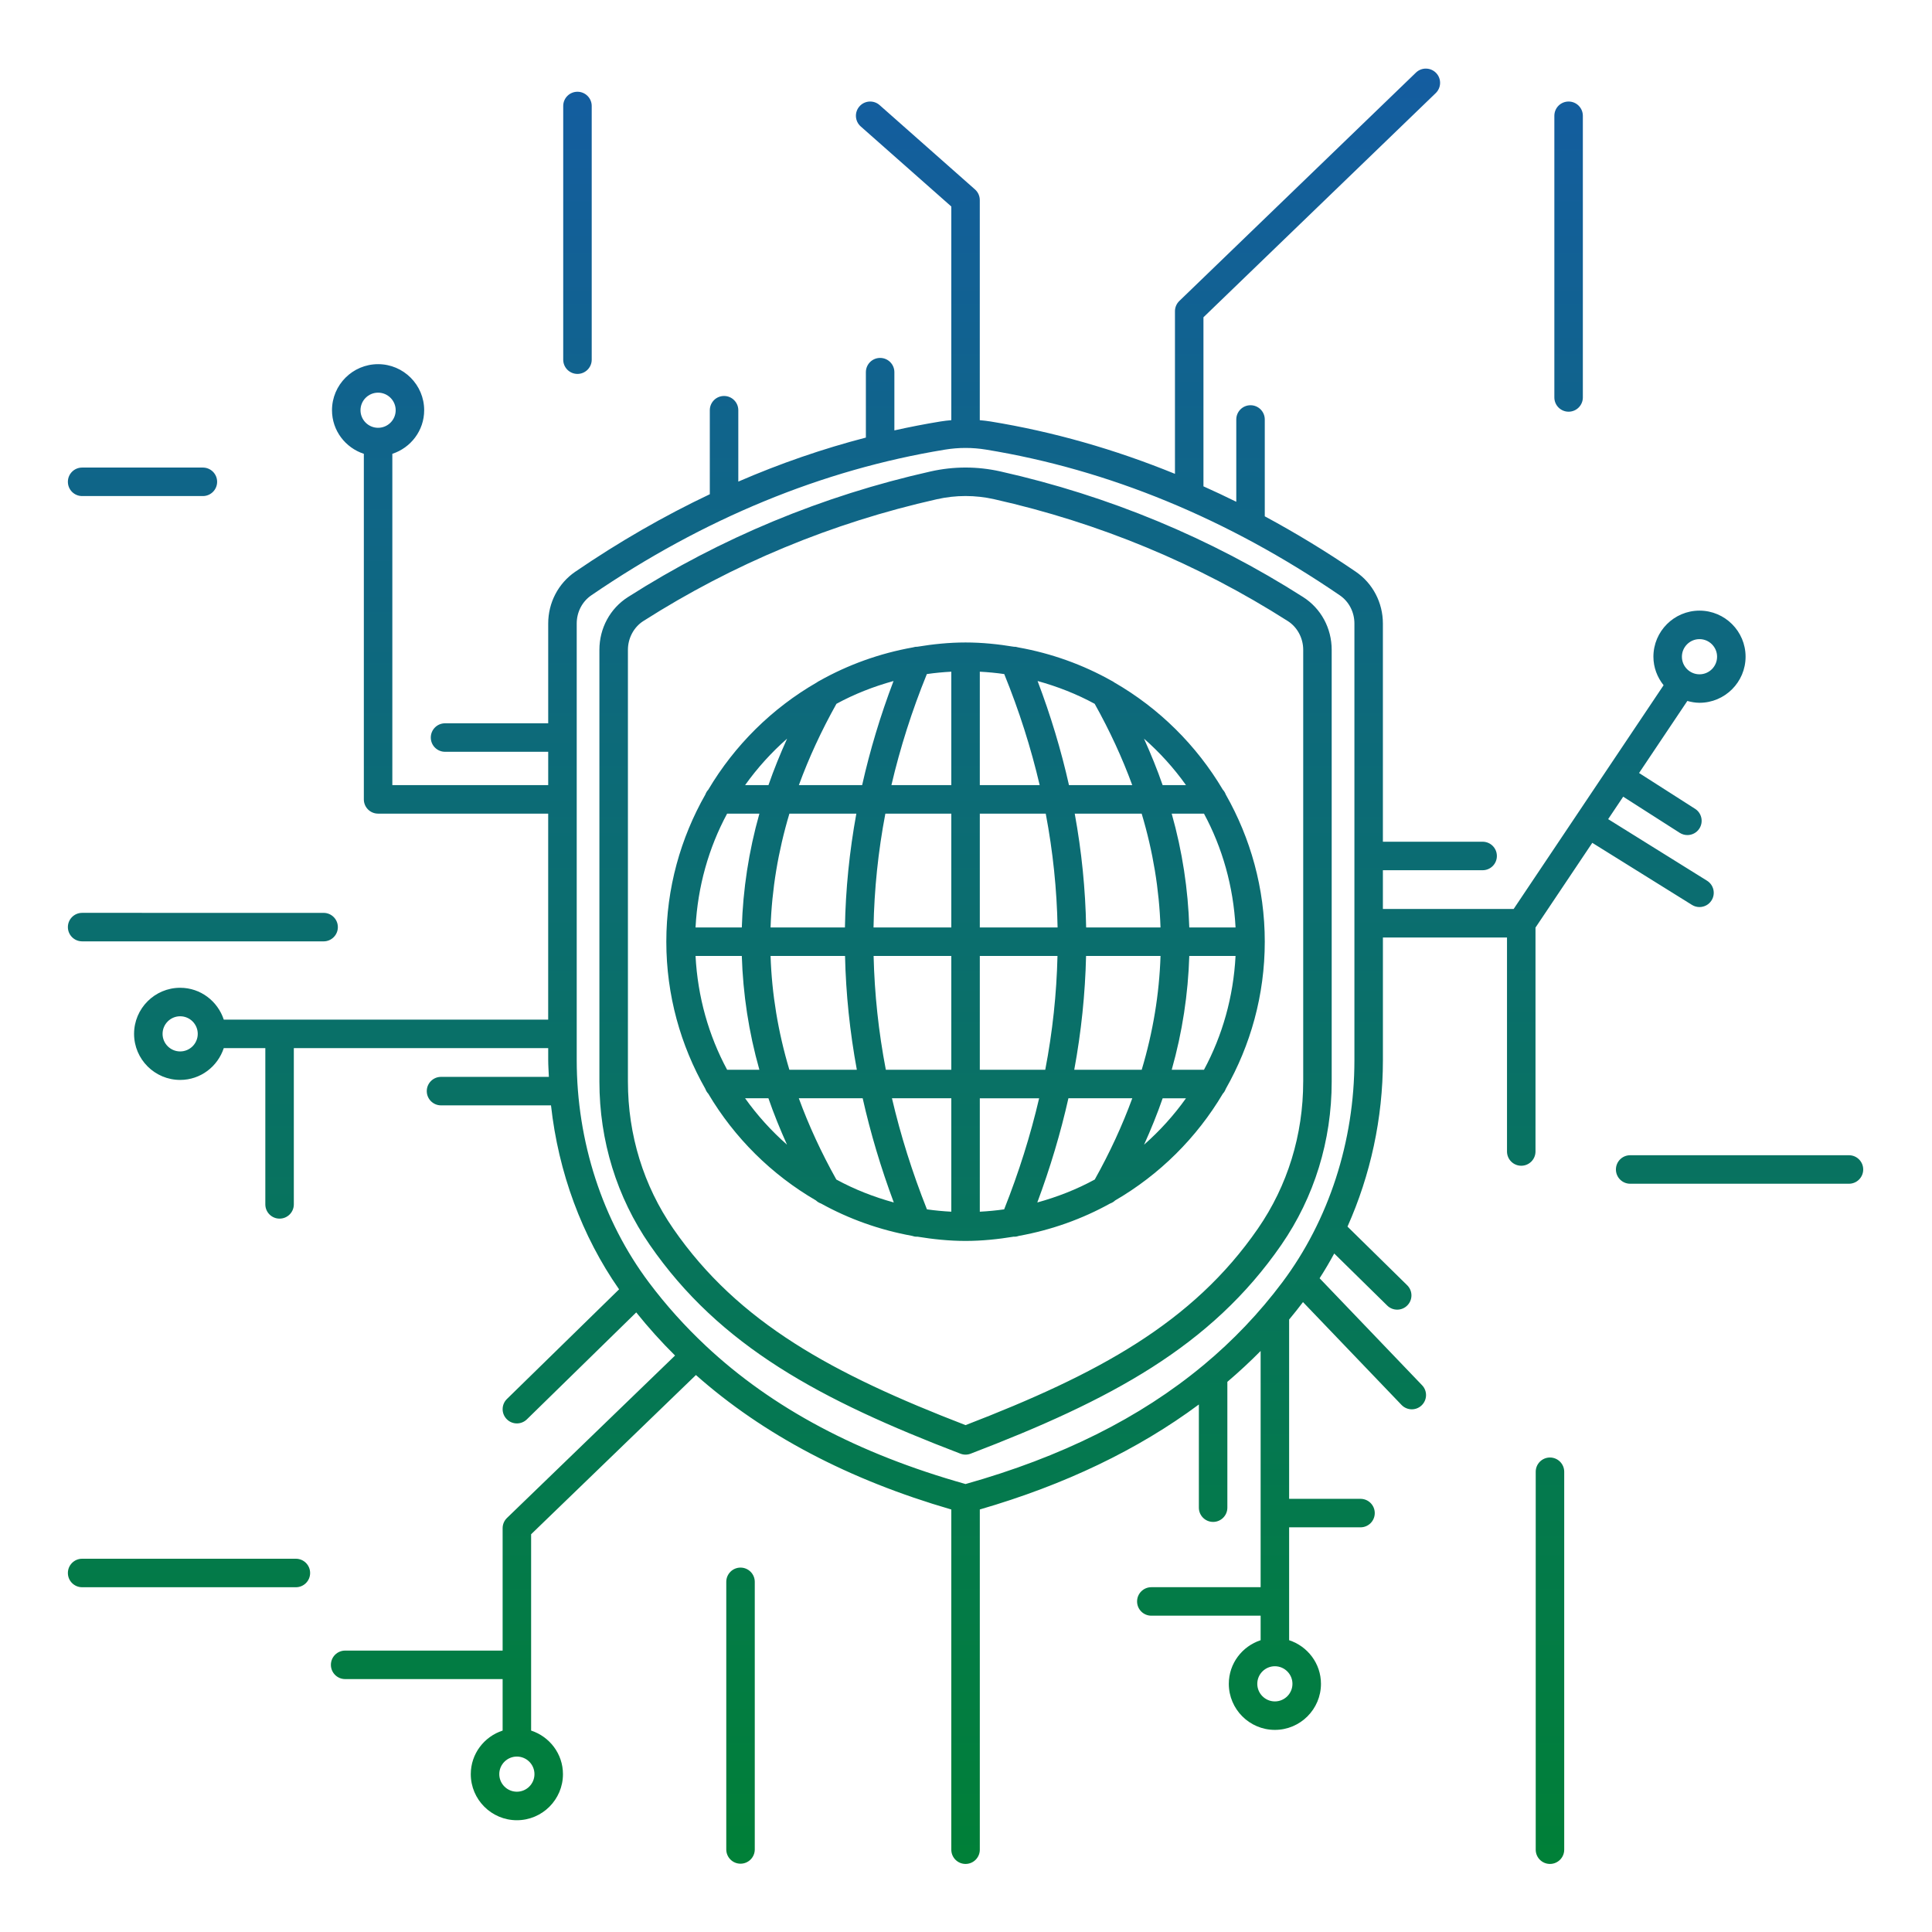 <svg xmlns="http://www.w3.org/2000/svg" xmlns:xlink="http://www.w3.org/1999/xlink" width="500" zoomAndPan="magnify" viewBox="0 0 375 375" height="500" preserveAspectRatio="xMidYMid meet" version="1.0"><defs><clipPath id="id1"><path d="M 13.039 13.039 L 361.789 13.039 L 361.789 361.789 L 13.039 361.789 Z M 13.039 13.039 " clip-rule="nonzero"/></clipPath><clipPath id="id2"><path d="M 237.355 153.285 C 232.242 144.66 224.984 137.473 216.293 132.465 C 216.133 132.328 215.949 132.238 215.766 132.145 C 210.223 129.027 204.113 126.816 197.637 125.66 C 197.367 125.582 197.09 125.523 196.805 125.535 C 193.738 125.031 190.617 124.703 187.414 124.703 C 184.211 124.703 181.09 125.031 178.027 125.535 C 177.738 125.523 177.465 125.582 177.191 125.66 C 170.703 126.82 164.59 129.035 159.035 132.16 C 158.863 132.25 158.695 132.336 158.543 132.461 C 149.848 137.469 142.59 144.656 137.473 153.285 C 137.223 153.551 137.039 153.863 136.91 154.211 C 132.109 162.656 129.332 172.395 129.332 182.781 C 129.332 193.172 132.109 202.91 136.91 211.355 C 137.035 211.703 137.223 212.016 137.473 212.281 C 142.555 220.852 149.758 228 158.383 233.008 C 158.664 233.281 159 233.473 159.359 233.602 C 164.777 236.605 170.73 238.734 177.027 239.879 C 177.316 239.98 177.621 240.047 177.938 240.047 C 177.965 240.047 177.996 240.031 178.023 240.031 C 181.086 240.531 184.211 240.863 187.414 240.863 C 190.613 240.863 193.738 240.531 196.801 240.031 C 196.832 240.031 196.859 240.047 196.887 240.047 C 197.199 240.047 197.504 239.98 197.797 239.879 C 204.094 238.738 210.047 236.605 215.469 233.602 C 215.828 233.469 216.164 233.281 216.445 233.008 C 225.07 228 232.27 220.852 237.355 212.281 C 237.605 212.016 237.789 211.703 237.918 211.355 C 242.715 202.91 245.492 193.172 245.492 182.781 C 245.492 172.395 242.715 162.656 237.918 154.211 C 237.789 153.863 237.602 153.551 237.355 153.285 Z M 233.691 207.641 L 227.43 207.641 C 229.508 200.285 230.609 192.918 230.84 185.547 L 239.82 185.547 C 239.402 193.504 237.27 201.004 233.691 207.641 Z M 201.34 233.398 C 203.852 226.656 205.863 219.91 207.379 213.172 L 219.777 213.172 C 217.848 218.441 215.426 223.699 212.492 228.945 C 209 230.852 205.25 232.32 201.34 233.398 Z M 190.18 235.191 L 190.18 213.176 L 201.695 213.176 C 200.02 220.355 197.762 227.547 194.906 234.734 C 193.352 234.957 191.773 235.105 190.18 235.191 Z M 179.918 234.734 C 177.062 227.543 174.805 220.355 173.129 213.172 L 184.648 213.172 L 184.648 235.188 C 183.051 235.105 181.473 234.957 179.918 234.734 Z M 162.332 228.945 C 159.398 223.699 156.977 218.441 155.047 213.172 L 167.445 213.172 C 168.961 219.91 170.969 226.656 173.484 233.398 C 169.574 232.32 165.824 230.852 162.332 228.945 Z M 135.004 185.547 L 143.984 185.547 C 144.215 192.918 145.316 200.285 147.395 207.641 L 141.137 207.641 C 137.555 201.004 135.422 193.504 135.004 185.547 Z M 141.133 157.926 L 147.398 157.926 C 145.32 165.281 144.215 172.648 143.984 180.016 L 135.004 180.016 C 135.422 172.066 137.555 164.562 141.133 157.926 Z M 173.434 132.184 C 170.883 138.891 168.859 145.629 167.34 152.395 L 155.059 152.395 C 156.988 147.121 159.414 141.859 162.352 136.609 C 165.82 134.719 169.551 133.258 173.434 132.184 Z M 184.648 130.375 L 184.648 152.395 L 173.023 152.395 C 174.711 145.176 176.992 137.984 179.902 130.836 C 181.465 130.609 183.047 130.461 184.648 130.375 Z M 194.922 130.836 C 197.832 137.984 200.113 145.176 201.801 152.395 L 190.18 152.395 L 190.18 130.375 C 191.781 130.461 193.359 130.609 194.922 130.836 Z M 212.477 136.609 C 215.414 141.859 217.836 147.121 219.77 152.395 L 207.488 152.395 C 205.969 145.629 203.941 138.891 201.395 132.184 C 205.277 133.258 209.004 134.719 212.477 136.609 Z M 210.82 180.016 C 210.688 172.629 209.945 165.266 208.605 157.926 L 221.598 157.926 C 223.801 165.281 225.008 172.648 225.254 180.016 Z M 184.648 185.547 L 184.648 207.641 L 171.941 207.641 C 170.523 200.266 169.742 192.898 169.566 185.547 Z M 169.551 180.016 C 169.688 172.629 170.449 165.262 171.848 157.926 L 184.648 157.926 L 184.648 180.016 Z M 190.18 185.547 L 205.258 185.547 C 205.086 192.898 204.301 200.266 202.883 207.641 L 190.18 207.641 Z M 190.18 180.016 L 190.18 157.926 L 202.977 157.926 C 204.371 165.262 205.137 172.629 205.277 180.016 Z M 166.215 157.926 C 164.875 165.266 164.133 172.633 164 180.016 L 149.566 180.016 C 149.812 172.645 151.023 165.277 153.223 157.926 Z M 149.566 185.547 L 164.02 185.547 C 164.188 192.898 164.953 200.266 166.312 207.641 L 153.215 207.641 C 151.016 200.285 149.809 192.918 149.566 185.547 Z M 208.512 207.641 C 209.871 200.266 210.637 192.898 210.805 185.547 L 225.258 185.547 C 225.016 192.918 223.809 200.285 221.605 207.641 Z M 230.84 180.016 C 230.605 172.648 229.504 165.281 227.426 157.926 L 233.691 157.926 C 237.27 164.562 239.402 172.066 239.82 180.016 Z M 230.203 152.395 L 225.668 152.395 C 224.625 149.383 223.398 146.371 222.047 143.367 C 225.102 146.051 227.84 149.074 230.203 152.395 Z M 152.777 143.367 C 151.426 146.371 150.199 149.383 149.156 152.395 L 144.621 152.395 C 146.988 149.074 149.727 146.051 152.777 143.367 Z M 144.621 213.172 L 149.148 213.172 C 150.188 216.18 151.41 219.18 152.758 222.184 C 149.715 219.504 146.98 216.484 144.621 213.172 Z M 222.062 222.184 C 223.414 219.184 224.637 216.18 225.672 213.176 L 230.199 213.176 C 227.844 216.484 225.109 219.504 222.062 222.184 Z M 252.938 115.891 C 234.957 104.422 215.195 96.223 194.199 91.508 C 189.695 90.496 185.129 90.496 180.625 91.508 C 159.633 96.223 139.871 104.426 121.887 115.891 C 118.418 118.105 116.344 121.934 116.344 126.129 L 116.344 209.949 C 116.344 221.41 119.719 232.355 126.105 241.605 C 139.75 261.367 159.301 271.773 186.422 282.16 C 186.742 282.281 187.078 282.344 187.414 282.344 C 187.746 282.344 188.086 282.281 188.402 282.16 C 215.523 271.773 235.074 261.363 248.719 241.605 C 255.105 232.355 258.48 221.406 258.48 209.949 L 258.48 126.129 C 258.48 121.93 256.406 118.102 252.938 115.891 Z M 252.949 209.945 C 252.949 220.277 249.914 230.141 244.168 238.461 C 231.496 256.812 213.035 266.73 187.414 276.617 C 161.789 266.73 143.328 256.812 130.66 238.461 C 124.914 230.141 121.879 220.281 121.879 209.945 L 121.879 126.129 C 121.879 123.867 123.023 121.727 124.863 120.551 C 142.305 109.434 161.473 101.477 181.84 96.902 C 183.688 96.484 185.551 96.277 187.414 96.277 C 189.277 96.277 191.141 96.484 192.992 96.902 C 213.355 101.477 232.527 109.434 249.965 120.551 C 251.809 121.727 252.953 123.863 252.953 126.129 L 252.953 209.945 Z M 304.465 79.91 C 302.938 79.91 301.699 78.672 301.699 77.145 L 301.699 22.473 C 301.699 20.941 302.938 19.707 304.465 19.707 C 305.988 19.707 307.23 20.941 307.23 22.473 L 307.23 77.145 C 307.23 78.672 305.988 79.91 304.465 79.91 Z M 112.086 72.578 C 110.559 72.578 109.32 71.34 109.32 69.812 L 109.32 20.574 C 109.32 19.043 110.559 17.809 112.086 17.809 C 113.609 17.809 114.852 19.043 114.852 20.574 L 114.852 69.812 C 114.852 71.336 113.609 72.578 112.086 72.578 Z M 13.176 179.949 C 13.176 178.422 14.414 177.184 15.941 177.184 L 62.812 177.188 C 64.336 177.188 65.578 178.426 65.578 179.953 C 65.578 181.484 64.336 182.719 62.812 182.719 L 15.941 182.715 C 14.414 182.715 13.176 181.477 13.176 179.949 Z M 60.195 305.316 C 60.195 306.848 58.957 308.082 57.43 308.082 L 15.941 308.082 C 14.414 308.082 13.176 306.848 13.176 305.316 C 13.176 303.789 14.414 302.551 15.941 302.551 L 57.43 302.551 C 58.957 302.551 60.195 303.789 60.195 305.316 Z M 146.5 307.035 L 146.5 358.977 C 146.5 360.504 145.262 361.742 143.734 361.742 C 142.207 361.742 140.969 360.504 140.969 358.977 L 140.969 307.035 C 140.969 305.508 142.207 304.27 143.734 304.27 C 145.262 304.27 146.5 305.508 146.5 307.035 Z M 303.613 285.668 L 303.613 359.023 C 303.613 360.551 302.371 361.789 300.848 361.789 C 299.32 361.789 298.082 360.551 298.082 359.023 L 298.082 285.668 C 298.082 284.137 299.32 282.902 300.848 282.902 C 302.371 282.902 303.613 284.141 303.613 285.668 Z M 361.648 226.996 C 361.648 228.523 360.41 229.762 358.883 229.762 L 316.414 229.762 C 314.887 229.762 313.648 228.523 313.648 226.996 C 313.648 225.465 314.887 224.23 316.414 224.23 L 358.883 224.23 C 360.41 224.23 361.648 225.465 361.648 226.996 Z M 13.176 93.52 C 13.176 91.988 14.414 90.754 15.941 90.754 L 39.379 90.754 C 40.902 90.754 42.145 91.988 42.145 93.52 C 42.145 95.047 40.902 96.285 39.379 96.285 L 15.941 96.285 C 14.414 96.285 13.176 95.047 13.176 93.52 Z M 309.062 163.594 L 328.41 175.641 C 328.863 175.926 329.371 176.059 329.867 176.059 C 330.793 176.059 331.695 175.598 332.219 174.754 C 333.027 173.457 332.629 171.754 331.332 170.945 L 312.141 158.996 L 315.062 154.637 L 326.031 161.652 C 326.496 161.945 327.008 162.086 327.52 162.086 C 328.434 162.086 329.328 161.637 329.852 160.812 C 330.676 159.523 330.301 157.812 329.012 156.988 L 318.141 150.039 L 327.512 136.055 C 328.266 136.262 329.051 136.41 329.871 136.41 C 334.805 136.41 338.816 132.398 338.816 127.465 C 338.816 122.535 334.805 118.523 329.871 118.523 C 324.941 118.523 320.926 122.535 320.926 127.465 C 320.926 129.566 321.684 131.473 322.902 133.004 L 293.797 176.434 L 268.418 176.434 L 268.418 168.91 L 287.777 168.91 C 289.305 168.91 290.543 167.676 290.543 166.145 C 290.543 164.613 289.305 163.379 287.777 163.379 L 268.418 163.379 L 268.418 121.023 C 268.418 116.98 266.457 113.23 263.176 110.984 C 257.371 107.016 251.469 103.438 245.492 100.215 L 245.492 81.422 C 245.492 79.891 244.254 78.656 242.727 78.656 C 241.199 78.656 239.961 79.891 239.961 81.422 L 239.961 97.395 C 237.848 96.348 235.723 95.355 233.59 94.398 L 233.59 61.582 L 278.676 18.07 C 279.773 17.008 279.809 15.258 278.746 14.16 C 277.688 13.066 275.934 13.027 274.836 14.09 L 228.906 58.418 C 228.367 58.938 228.059 59.656 228.059 60.406 L 228.059 91.973 C 216.367 87.203 204.418 83.793 192.281 81.812 C 191.582 81.699 190.879 81.621 190.176 81.559 L 190.176 38.836 C 190.176 38.043 189.836 37.285 189.242 36.766 L 170.73 20.398 C 169.586 19.391 167.836 19.496 166.828 20.641 C 165.816 21.781 165.922 23.531 167.066 24.543 L 184.648 40.082 L 184.648 81.555 C 183.945 81.617 183.242 81.695 182.543 81.809 C 179.551 82.297 176.566 82.879 173.598 83.539 L 173.598 72.238 C 173.598 70.707 172.359 69.473 170.832 69.473 C 169.305 69.473 168.066 70.707 168.066 72.238 L 168.066 84.934 C 159.699 87.105 151.438 89.953 143.305 93.477 L 143.305 79.625 C 143.305 78.094 142.062 76.859 140.539 76.859 C 139.012 76.859 137.773 78.094 137.773 79.625 L 137.773 95.93 C 128.887 100.145 120.164 105.16 111.648 110.98 C 108.363 113.227 106.406 116.98 106.406 121.02 L 106.406 140.391 L 86.383 140.391 C 84.855 140.391 83.617 141.625 83.617 143.156 C 83.617 144.688 84.855 145.922 86.383 145.922 L 106.406 145.922 L 106.406 152.391 L 76.152 152.391 L 76.152 88.086 C 79.727 86.914 82.332 83.582 82.332 79.625 C 82.332 74.691 78.316 70.684 73.387 70.684 C 68.457 70.684 64.441 74.691 64.441 79.625 C 64.441 83.582 67.047 86.914 70.621 88.086 L 70.621 155.16 C 70.621 156.688 71.859 157.926 73.387 157.926 L 106.402 157.926 L 106.402 197.906 L 43.434 197.906 C 42.258 194.332 38.93 191.727 34.969 191.727 C 30.039 191.727 26.023 195.738 26.023 200.672 C 26.023 205.602 30.039 209.613 34.969 209.613 C 38.93 209.613 42.258 207.012 43.434 203.438 L 51.5 203.438 L 51.5 233.77 C 51.5 235.301 52.738 236.535 54.266 236.535 C 55.793 236.535 57.031 235.301 57.031 233.77 L 57.031 203.438 L 106.406 203.438 L 106.406 205.73 C 106.406 206.832 106.492 207.926 106.535 209.02 L 85.602 209.02 C 84.078 209.02 82.836 210.258 82.836 211.785 C 82.836 213.316 84.078 214.551 85.602 214.551 L 106.949 214.551 C 108.379 227.543 112.934 239.906 120.164 250.258 L 98.395 271.543 C 97.301 272.613 97.281 274.363 98.352 275.453 C 98.891 276.008 99.609 276.285 100.328 276.285 C 101.023 276.285 101.723 276.023 102.262 275.5 L 123.492 254.738 C 125.836 257.66 128.348 260.457 131.027 263.109 L 98.402 294.637 C 97.863 295.156 97.559 295.875 97.559 296.625 L 97.559 320.379 L 66.992 320.379 C 65.465 320.379 64.227 321.613 64.227 323.145 C 64.227 324.672 65.465 325.91 66.992 325.91 L 97.559 325.91 L 97.559 335.902 C 93.984 337.074 91.379 340.402 91.379 344.363 C 91.379 349.293 95.395 353.305 100.324 353.305 C 105.254 353.305 109.27 349.293 109.27 344.363 C 109.27 340.402 106.664 337.074 103.09 335.902 L 103.09 297.797 L 135.078 266.891 C 148.148 278.473 164.742 287.215 184.648 292.992 L 184.648 359.023 C 184.648 360.551 185.887 361.789 187.414 361.789 C 188.938 361.789 190.18 360.551 190.18 359.023 L 190.18 292.988 C 206.66 288.207 220.875 281.391 232.699 272.609 L 232.699 292.637 C 232.699 294.168 233.938 295.402 235.465 295.402 C 236.988 295.402 238.23 294.168 238.23 292.637 L 238.23 268.215 C 240.48 266.293 242.637 264.301 244.688 262.223 L 244.688 308.074 L 223.473 308.074 C 221.945 308.074 220.707 309.312 220.707 310.84 C 220.707 312.371 221.945 313.605 223.473 313.605 L 244.688 313.605 L 244.688 318.363 C 241.117 319.535 238.512 322.867 238.512 326.828 C 238.512 331.758 242.523 335.77 247.453 335.77 C 252.387 335.77 256.398 331.758 256.398 326.828 C 256.398 322.867 253.793 319.535 250.219 318.363 L 250.219 296.453 L 264.074 296.453 C 265.602 296.453 266.84 295.219 266.84 293.688 C 266.84 292.16 265.602 290.922 264.074 290.922 L 250.219 290.922 L 250.219 256.121 C 251.145 255.012 252.039 253.883 252.91 252.734 L 272.031 272.691 C 272.574 273.258 273.301 273.547 274.027 273.547 C 274.715 273.547 275.406 273.293 275.941 272.777 C 277.043 271.723 277.082 269.969 276.023 268.871 L 256.133 248.109 C 257.145 246.547 258.082 244.945 258.973 243.305 L 269.258 253.41 C 269.793 253.938 270.496 254.203 271.195 254.203 C 271.91 254.203 272.629 253.926 273.168 253.375 C 274.238 252.285 274.223 250.535 273.133 249.465 L 261.547 238.082 C 266 228.113 268.422 217.07 268.422 205.797 L 268.422 181.969 L 292.508 181.969 L 292.508 223.504 C 292.508 225.035 293.746 226.27 295.273 226.27 C 296.801 226.27 298.039 225.035 298.039 223.504 L 298.039 180.043 Z M 73.387 76.215 C 75.266 76.215 76.801 77.746 76.801 79.625 C 76.801 81.508 75.266 83.035 73.387 83.035 C 71.504 83.035 69.973 81.504 69.973 79.625 C 69.973 77.746 71.504 76.215 73.387 76.215 Z M 34.969 204.082 C 33.09 204.082 31.555 202.551 31.555 200.672 C 31.555 198.789 33.09 197.258 34.969 197.258 C 36.852 197.258 38.383 198.789 38.383 200.672 C 38.383 202.551 36.852 204.082 34.969 204.082 Z M 100.324 347.77 C 98.441 347.77 96.91 346.238 96.91 344.359 C 96.91 342.477 98.445 340.949 100.324 340.949 C 102.207 340.949 103.738 342.48 103.738 344.359 C 103.738 346.242 102.207 347.77 100.324 347.77 Z M 247.453 330.242 C 245.57 330.242 244.039 328.711 244.039 326.828 C 244.039 324.949 245.57 323.418 247.453 323.418 C 249.332 323.418 250.863 324.949 250.863 326.828 C 250.863 328.711 249.336 330.242 247.453 330.242 Z M 262.891 205.797 C 262.891 221.559 257.922 236.863 248.895 248.898 C 244.438 254.844 239.344 260.191 233.594 264.977 C 233.559 265.004 233.523 265.027 233.488 265.059 C 221.246 275.223 206.012 282.812 187.414 288.051 C 166.547 282.176 149.91 273.332 136.988 261.219 C 136.984 261.215 136.984 261.207 136.98 261.207 C 136.977 261.199 136.965 261.199 136.961 261.191 C 132.949 257.43 129.285 253.359 125.973 248.949 C 116.926 236.902 111.941 221.551 111.941 205.73 L 111.941 121.023 C 111.941 118.809 113 116.762 114.773 115.551 C 136.539 100.672 159.641 91.16 183.438 87.27 C 184.762 87.055 186.086 86.945 187.414 86.945 C 188.742 86.945 190.074 87.055 191.391 87.27 C 215.188 91.156 238.289 100.672 260.055 115.551 C 261.832 116.762 262.891 118.809 262.891 121.023 Z M 329.871 124.055 C 331.754 124.055 333.285 125.59 333.285 127.469 C 333.285 129.352 331.754 130.883 329.871 130.883 C 327.988 130.883 326.457 129.352 326.457 127.469 C 326.457 125.59 327.992 124.055 329.871 124.055 Z M 329.871 124.055 " clip-rule="nonzero"/></clipPath><linearGradient x1="63" gradientTransform="matrix(2.766, 0, 0, 2.766, 13.176, 13.314)" y1="-0.1" x2="63" gradientUnits="userSpaceOnUse" y2="126" id="id3"><stop stop-opacity="1" stop-color="rgb(7.799%, 36.499%, 62.7%)" offset="0"/><stop stop-opacity="1" stop-color="rgb(7.771%, 36.546%, 62.555%)" offset="0.008"/><stop stop-opacity="1" stop-color="rgb(7.713%, 36.649%, 62.25%)" offset="0.016"/><stop stop-opacity="1" stop-color="rgb(7.652%, 36.755%, 61.928%)" offset="0.023"/><stop stop-opacity="1" stop-color="rgb(7.591%, 36.864%, 61.607%)" offset="0.031"/><stop stop-opacity="1" stop-color="rgb(7.53%, 36.971%, 61.285%)" offset="0.039"/><stop stop-opacity="1" stop-color="rgb(7.471%, 37.077%, 60.963%)" offset="0.047"/><stop stop-opacity="1" stop-color="rgb(7.41%, 37.184%, 60.643%)" offset="0.055"/><stop stop-opacity="1" stop-color="rgb(7.349%, 37.291%, 60.321%)" offset="0.062"/><stop stop-opacity="1" stop-color="rgb(7.288%, 37.399%, 60.001%)" offset="0.07"/><stop stop-opacity="1" stop-color="rgb(7.227%, 37.506%, 59.679%)" offset="0.078"/><stop stop-opacity="1" stop-color="rgb(7.166%, 37.613%, 59.357%)" offset="0.086"/><stop stop-opacity="1" stop-color="rgb(7.104%, 37.72%, 59.036%)" offset="0.094"/><stop stop-opacity="1" stop-color="rgb(7.043%, 37.827%, 58.714%)" offset="0.102"/><stop stop-opacity="1" stop-color="rgb(6.982%, 37.935%, 58.394%)" offset="0.109"/><stop stop-opacity="1" stop-color="rgb(6.921%, 38.042%, 58.072%)" offset="0.117"/><stop stop-opacity="1" stop-color="rgb(6.86%, 38.148%, 57.75%)" offset="0.125"/><stop stop-opacity="1" stop-color="rgb(6.799%, 38.255%, 57.43%)" offset="0.133"/><stop stop-opacity="1" stop-color="rgb(6.738%, 38.362%, 57.108%)" offset="0.141"/><stop stop-opacity="1" stop-color="rgb(6.677%, 38.47%, 56.787%)" offset="0.148"/><stop stop-opacity="1" stop-color="rgb(6.616%, 38.577%, 56.465%)" offset="0.156"/><stop stop-opacity="1" stop-color="rgb(6.555%, 38.684%, 56.143%)" offset="0.164"/><stop stop-opacity="1" stop-color="rgb(6.494%, 38.791%, 55.823%)" offset="0.172"/><stop stop-opacity="1" stop-color="rgb(6.433%, 38.898%, 55.501%)" offset="0.18"/><stop stop-opacity="1" stop-color="rgb(6.372%, 39.006%, 55.18%)" offset="0.188"/><stop stop-opacity="1" stop-color="rgb(6.311%, 39.113%, 54.858%)" offset="0.195"/><stop stop-opacity="1" stop-color="rgb(6.25%, 39.22%, 54.536%)" offset="0.203"/><stop stop-opacity="1" stop-color="rgb(6.189%, 39.326%, 54.216%)" offset="0.211"/><stop stop-opacity="1" stop-color="rgb(6.128%, 39.433%, 53.894%)" offset="0.219"/><stop stop-opacity="1" stop-color="rgb(6.067%, 39.542%, 53.574%)" offset="0.227"/><stop stop-opacity="1" stop-color="rgb(6.006%, 39.648%, 53.252%)" offset="0.234"/><stop stop-opacity="1" stop-color="rgb(5.945%, 39.755%, 52.93%)" offset="0.242"/><stop stop-opacity="1" stop-color="rgb(5.884%, 39.862%, 52.609%)" offset="0.25"/><stop stop-opacity="1" stop-color="rgb(5.823%, 39.969%, 52.287%)" offset="0.258"/><stop stop-opacity="1" stop-color="rgb(5.762%, 40.077%, 51.967%)" offset="0.266"/><stop stop-opacity="1" stop-color="rgb(5.701%, 40.184%, 51.645%)" offset="0.273"/><stop stop-opacity="1" stop-color="rgb(5.64%, 40.291%, 51.323%)" offset="0.281"/><stop stop-opacity="1" stop-color="rgb(5.58%, 40.398%, 51.003%)" offset="0.289"/><stop stop-opacity="1" stop-color="rgb(5.519%, 40.504%, 50.681%)" offset="0.297"/><stop stop-opacity="1" stop-color="rgb(5.458%, 40.613%, 50.36%)" offset="0.305"/><stop stop-opacity="1" stop-color="rgb(5.397%, 40.72%, 50.038%)" offset="0.312"/><stop stop-opacity="1" stop-color="rgb(5.336%, 40.826%, 49.716%)" offset="0.32"/><stop stop-opacity="1" stop-color="rgb(5.275%, 40.933%, 49.396%)" offset="0.328"/><stop stop-opacity="1" stop-color="rgb(5.214%, 41.04%, 49.074%)" offset="0.336"/><stop stop-opacity="1" stop-color="rgb(5.153%, 41.148%, 48.753%)" offset="0.344"/><stop stop-opacity="1" stop-color="rgb(5.092%, 41.255%, 48.431%)" offset="0.352"/><stop stop-opacity="1" stop-color="rgb(5.031%, 41.362%, 48.109%)" offset="0.359"/><stop stop-opacity="1" stop-color="rgb(4.97%, 41.469%, 47.789%)" offset="0.367"/><stop stop-opacity="1" stop-color="rgb(4.909%, 41.576%, 47.467%)" offset="0.375"/><stop stop-opacity="1" stop-color="rgb(4.848%, 41.684%, 47.147%)" offset="0.383"/><stop stop-opacity="1" stop-color="rgb(4.787%, 41.791%, 46.825%)" offset="0.391"/><stop stop-opacity="1" stop-color="rgb(4.726%, 41.898%, 46.503%)" offset="0.398"/><stop stop-opacity="1" stop-color="rgb(4.665%, 42.004%, 46.182%)" offset="0.406"/><stop stop-opacity="1" stop-color="rgb(4.604%, 42.111%, 45.86%)" offset="0.414"/><stop stop-opacity="1" stop-color="rgb(4.543%, 42.22%, 45.54%)" offset="0.422"/><stop stop-opacity="1" stop-color="rgb(4.482%, 42.326%, 45.218%)" offset="0.43"/><stop stop-opacity="1" stop-color="rgb(4.42%, 42.433%, 44.896%)" offset="0.438"/><stop stop-opacity="1" stop-color="rgb(4.359%, 42.54%, 44.575%)" offset="0.445"/><stop stop-opacity="1" stop-color="rgb(4.298%, 42.647%, 44.254%)" offset="0.453"/><stop stop-opacity="1" stop-color="rgb(4.237%, 42.755%, 43.933%)" offset="0.461"/><stop stop-opacity="1" stop-color="rgb(4.176%, 42.862%, 43.611%)" offset="0.469"/><stop stop-opacity="1" stop-color="rgb(4.115%, 42.969%, 43.289%)" offset="0.477"/><stop stop-opacity="1" stop-color="rgb(4.054%, 43.076%, 42.969%)" offset="0.484"/><stop stop-opacity="1" stop-color="rgb(3.993%, 43.182%, 42.647%)" offset="0.492"/><stop stop-opacity="1" stop-color="rgb(3.932%, 43.291%, 42.326%)" offset="0.5"/><stop stop-opacity="1" stop-color="rgb(3.871%, 43.398%, 42.004%)" offset="0.508"/><stop stop-opacity="1" stop-color="rgb(3.81%, 43.504%, 41.682%)" offset="0.516"/><stop stop-opacity="1" stop-color="rgb(3.749%, 43.611%, 41.362%)" offset="0.523"/><stop stop-opacity="1" stop-color="rgb(3.69%, 43.718%, 41.04%)" offset="0.531"/><stop stop-opacity="1" stop-color="rgb(3.629%, 43.826%, 40.72%)" offset="0.539"/><stop stop-opacity="1" stop-color="rgb(3.568%, 43.933%, 40.398%)" offset="0.547"/><stop stop-opacity="1" stop-color="rgb(3.506%, 44.04%, 40.076%)" offset="0.555"/><stop stop-opacity="1" stop-color="rgb(3.445%, 44.147%, 39.755%)" offset="0.562"/><stop stop-opacity="1" stop-color="rgb(3.384%, 44.254%, 39.433%)" offset="0.57"/><stop stop-opacity="1" stop-color="rgb(3.323%, 44.362%, 39.113%)" offset="0.578"/><stop stop-opacity="1" stop-color="rgb(3.262%, 44.469%, 38.791%)" offset="0.586"/><stop stop-opacity="1" stop-color="rgb(3.201%, 44.575%, 38.469%)" offset="0.594"/><stop stop-opacity="1" stop-color="rgb(3.14%, 44.682%, 38.148%)" offset="0.602"/><stop stop-opacity="1" stop-color="rgb(3.079%, 44.789%, 37.827%)" offset="0.609"/><stop stop-opacity="1" stop-color="rgb(3.018%, 44.897%, 37.506%)" offset="0.617"/><stop stop-opacity="1" stop-color="rgb(2.957%, 45.004%, 37.184%)" offset="0.625"/><stop stop-opacity="1" stop-color="rgb(2.896%, 45.111%, 36.862%)" offset="0.633"/><stop stop-opacity="1" stop-color="rgb(2.835%, 45.218%, 36.542%)" offset="0.641"/><stop stop-opacity="1" stop-color="rgb(2.774%, 45.325%, 36.22%)" offset="0.648"/><stop stop-opacity="1" stop-color="rgb(2.713%, 45.433%, 35.899%)" offset="0.656"/><stop stop-opacity="1" stop-color="rgb(2.652%, 45.54%, 35.577%)" offset="0.664"/><stop stop-opacity="1" stop-color="rgb(2.591%, 45.647%, 35.255%)" offset="0.672"/><stop stop-opacity="1" stop-color="rgb(2.53%, 45.753%, 34.935%)" offset="0.68"/><stop stop-opacity="1" stop-color="rgb(2.469%, 45.86%, 34.613%)" offset="0.688"/><stop stop-opacity="1" stop-color="rgb(2.408%, 45.969%, 34.293%)" offset="0.695"/><stop stop-opacity="1" stop-color="rgb(2.347%, 46.075%, 33.971%)" offset="0.703"/><stop stop-opacity="1" stop-color="rgb(2.286%, 46.182%, 33.649%)" offset="0.711"/><stop stop-opacity="1" stop-color="rgb(2.225%, 46.289%, 33.328%)" offset="0.719"/><stop stop-opacity="1" stop-color="rgb(2.164%, 46.396%, 33.006%)" offset="0.727"/><stop stop-opacity="1" stop-color="rgb(2.103%, 46.504%, 32.686%)" offset="0.734"/><stop stop-opacity="1" stop-color="rgb(2.042%, 46.611%, 32.364%)" offset="0.742"/><stop stop-opacity="1" stop-color="rgb(1.981%, 46.718%, 32.042%)" offset="0.75"/><stop stop-opacity="1" stop-color="rgb(1.92%, 46.825%, 31.721%)" offset="0.758"/><stop stop-opacity="1" stop-color="rgb(1.859%, 46.931%, 31.4%)" offset="0.766"/><stop stop-opacity="1" stop-color="rgb(1.799%, 47.04%, 31.079%)" offset="0.773"/><stop stop-opacity="1" stop-color="rgb(1.738%, 47.147%, 30.757%)" offset="0.781"/><stop stop-opacity="1" stop-color="rgb(1.677%, 47.253%, 30.435%)" offset="0.789"/><stop stop-opacity="1" stop-color="rgb(1.616%, 47.36%, 30.115%)" offset="0.797"/><stop stop-opacity="1" stop-color="rgb(1.555%, 47.467%, 29.793%)" offset="0.805"/><stop stop-opacity="1" stop-color="rgb(1.494%, 47.575%, 29.472%)" offset="0.812"/><stop stop-opacity="1" stop-color="rgb(1.433%, 47.682%, 29.15%)" offset="0.82"/><stop stop-opacity="1" stop-color="rgb(1.372%, 47.789%, 28.828%)" offset="0.828"/><stop stop-opacity="1" stop-color="rgb(1.311%, 47.896%, 28.508%)" offset="0.836"/><stop stop-opacity="1" stop-color="rgb(1.25%, 48.003%, 28.186%)" offset="0.844"/><stop stop-opacity="1" stop-color="rgb(1.189%, 48.111%, 27.866%)" offset="0.852"/><stop stop-opacity="1" stop-color="rgb(1.128%, 48.218%, 27.544%)" offset="0.859"/><stop stop-opacity="1" stop-color="rgb(1.067%, 48.325%, 27.222%)" offset="0.867"/><stop stop-opacity="1" stop-color="rgb(1.006%, 48.431%, 26.901%)" offset="0.875"/><stop stop-opacity="1" stop-color="rgb(0.945%, 48.538%, 26.579%)" offset="0.883"/><stop stop-opacity="1" stop-color="rgb(0.883%, 48.647%, 26.259%)" offset="0.891"/><stop stop-opacity="1" stop-color="rgb(0.822%, 48.753%, 25.937%)" offset="0.898"/><stop stop-opacity="1" stop-color="rgb(0.761%, 48.86%, 25.615%)" offset="0.906"/><stop stop-opacity="1" stop-color="rgb(0.7%, 48.967%, 25.294%)" offset="0.914"/><stop stop-opacity="1" stop-color="rgb(0.639%, 49.074%, 24.973%)" offset="0.922"/><stop stop-opacity="1" stop-color="rgb(0.578%, 49.182%, 24.652%)" offset="0.93"/><stop stop-opacity="1" stop-color="rgb(0.517%, 49.289%, 24.33%)" offset="0.938"/><stop stop-opacity="1" stop-color="rgb(0.456%, 49.396%, 24.008%)" offset="0.945"/><stop stop-opacity="1" stop-color="rgb(0.395%, 49.503%, 23.688%)" offset="0.953"/><stop stop-opacity="1" stop-color="rgb(0.334%, 49.609%, 23.366%)" offset="0.961"/><stop stop-opacity="1" stop-color="rgb(0.273%, 49.718%, 23.045%)" offset="0.969"/><stop stop-opacity="1" stop-color="rgb(0.212%, 49.825%, 22.723%)" offset="0.977"/><stop stop-opacity="1" stop-color="rgb(0.151%, 49.931%, 22.401%)" offset="0.984"/><stop stop-opacity="1" stop-color="rgb(0.09%, 50.038%, 22.081%)" offset="0.992"/><stop stop-opacity="1" stop-color="rgb(0.029%, 50.145%, 21.759%)" offset="1"/></linearGradient></defs><g clip-path="url(#id1)"><g clip-path="url(#id2)"><path fill="url(#id3)" d="M 13.176 13.039 L 13.176 361.789 L 361.648 361.789 L 361.648 13.039 Z M 13.176 13.039 " fill-rule="nonzero"/></g></g></svg>